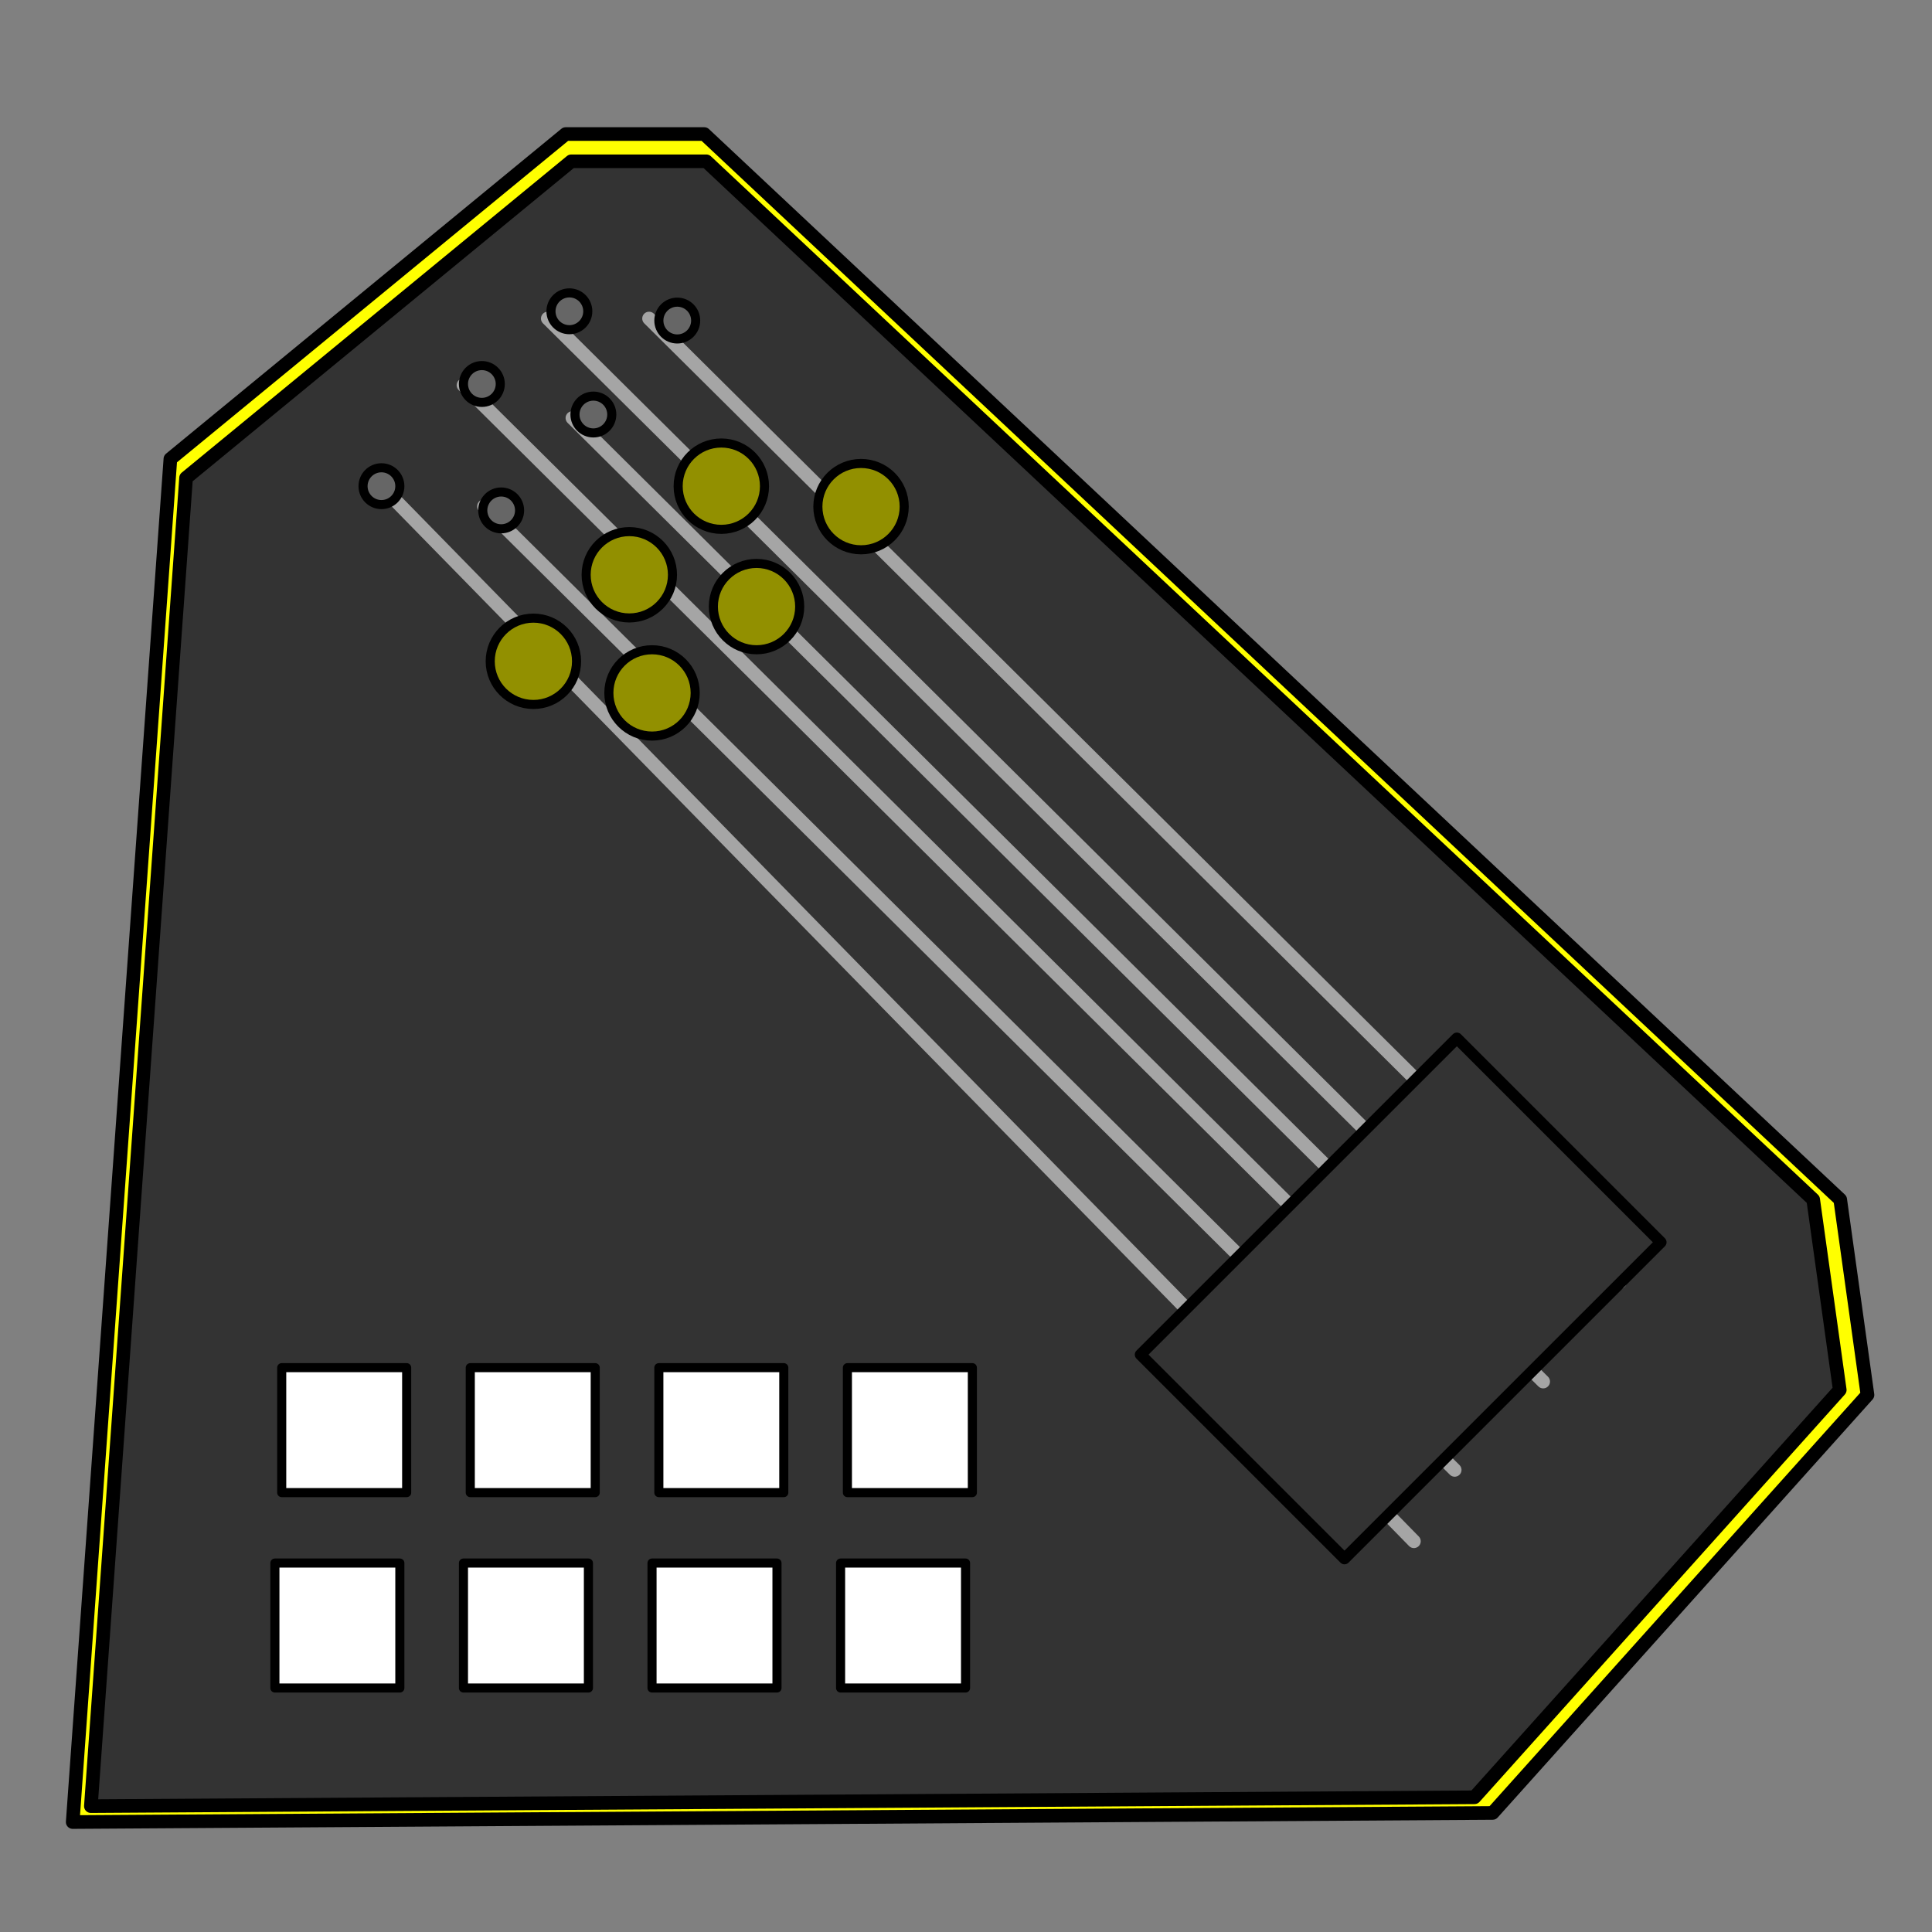 <?xml version="1.0" encoding="UTF-8" standalone="no"?>
<!DOCTYPE svg PUBLIC "-//W3C//DTD SVG 1.1//EN" "http://www.w3.org/Graphics/SVG/1.1/DTD/svg11.dtd">
<svg xmlns:xl="http://www.w3.org/1999/xlink" version="1.1" xmlns="http://www.w3.org/2000/svg" xmlns:dc="http://purl.org/dc/elements/1.1/" viewBox="0 0 850.4 850.4" width="850.4" height="850.4">
  <rect x="0" y="0" width="850.4" height="850.4" fill="#808080" stroke="none"/>
  <defs/>
  <g id="Canvas_1" stroke-opacity="1" stroke="none" stroke-dasharray="none" fill="none" fill-opacity="1">
    <title>Canvas 1</title>
    <g id="Canvas_1: draw">
      <title>draw</title>
      <g id="Graphic_3">
        <path d="M 32 802 L 75 202 L 249 59 L 310 59 L 810 528 L 822 614 L 657 798 Z" fill="yellow"/>
        <path d="M 32 802 L 75 202 L 249 59 L 310 59 L 810 528 L 822 614 L 657 798 Z" stroke="black" stroke-linecap="round" stroke-linejoin="round" stroke-width="6"/>
      </g>
      <g id="Graphic_4">
        <path d="M 40 795 L 81.9 210.343 L 251.451 71 L 310.891 71 L 798.105 528.007 L 809.798 611.808 L 649.018 791.102 Z" fill="#333"/>
        <path d="M 40 795 L 81.9 210.343 L 251.451 71 L 310.891 71 L 798.105 528.007 L 809.798 611.808 L 649.018 791.102 Z" stroke="black" stroke-linecap="round" stroke-linejoin="round" stroke-width="6"/>
      </g>
      <g id="Line_26">
        <line x1="174.964" y1="221.219" x2="622.361" y2="678.41" stroke="#a5a5a5" stroke-linecap="round" stroke-linejoin="round" stroke-width="6"/>
      </g>
      <g id="Line_27">
        <line x1="213.003" y1="222.87" x2="640.312" y2="647" stroke="#a5a5a5" stroke-linecap="round" stroke-linejoin="round" stroke-width="6"/>
      </g>
      <g id="Line_28">
        <line x1="204" y1="169.535" x2="631.309" y2="593.665" stroke="#a5a5a5" stroke-linecap="round" stroke-linejoin="round" stroke-width="6"/>
      </g>
      <g id="Line_29">
        <line x1="251.949" y1="183.989" x2="679.258" y2="608.119" stroke="#a5a5a5" stroke-linecap="round" stroke-linejoin="round" stroke-width="6"/>
      </g>
      <g id="Line_30">
        <line x1="241.115" y1="140.202" x2="668.424" y2="564.332" stroke="#a5a5a5" stroke-linecap="round" stroke-linejoin="round" stroke-width="6"/>
      </g>
      <g id="Line_31">
        <line x1="285.691" y1="140.202" x2="713" y2="564.332" stroke="#a5a5a5" stroke-linecap="round" stroke-linejoin="round" stroke-width="6"/>
      </g>
      <g id="Graphic_5">
        <rect x="124" y="602" width="55" height="55" fill="white"/>
        <rect x="124" y="602" width="55" height="55" stroke="black" stroke-linecap="round" stroke-linejoin="round" stroke-width="4"/>
      </g>
      <g id="Graphic_6">
        <rect x="207" y="602" width="55" height="55" fill="white"/>
        <rect x="207" y="602" width="55" height="55" stroke="black" stroke-linecap="round" stroke-linejoin="round" stroke-width="4"/>
      </g>
      <g id="Graphic_7">
        <rect x="290" y="602" width="55" height="55" fill="white"/>
        <rect x="290" y="602" width="55" height="55" stroke="black" stroke-linecap="round" stroke-linejoin="round" stroke-width="4"/>
      </g>
      <g id="Graphic_8">
        <rect x="373" y="602" width="55" height="55" fill="white"/>
        <rect x="373" y="602" width="55" height="55" stroke="black" stroke-linecap="round" stroke-linejoin="round" stroke-width="4"/>
      </g>
      <g id="Graphic_9">
        <rect x="121" y="688" width="55" height="55" fill="white"/>
        <rect x="121" y="688" width="55" height="55" stroke="black" stroke-linecap="round" stroke-linejoin="round" stroke-width="4"/>
      </g>
      <g id="Graphic_10">
        <rect x="204" y="688" width="55" height="55" fill="white"/>
        <rect x="204" y="688" width="55" height="55" stroke="black" stroke-linecap="round" stroke-linejoin="round" stroke-width="4"/>
      </g>
      <g id="Graphic_11">
        <rect x="287" y="688" width="55" height="55" fill="white"/>
        <rect x="287" y="688" width="55" height="55" stroke="black" stroke-linecap="round" stroke-linejoin="round" stroke-width="4"/>
      </g>
      <g id="Graphic_12">
        <rect x="370" y="688" width="55" height="55" fill="white"/>
        <rect x="370" y="688" width="55" height="55" stroke="black" stroke-linecap="round" stroke-linejoin="round" stroke-width="4"/>
      </g>
      <g id="Graphic_13">
        <path d="M 502 596.259 L 641.259 457 L 731.062 546.803 L 591.803 686.062 Z" fill="#333"/>
        <path d="M 502 596.259 L 641.259 457 L 731.062 546.803 L 591.803 686.062 Z" stroke="black" stroke-linecap="round" stroke-linejoin="round" stroke-width="5"/>
      </g>
      <g id="Graphic_14">
        <circle cx="234.779" cy="291.082" r="19" fill="#929000"/>
        <circle cx="234.779" cy="291.082" r="19" stroke="black" stroke-linecap="round" stroke-linejoin="round" stroke-width="4"/>
      </g>
      <g id="Graphic_15">
        <circle cx="287" cy="305" r="19" fill="#929000"/>
        <circle cx="287" cy="305" r="19" stroke="black" stroke-linecap="round" stroke-linejoin="round" stroke-width="4"/>
      </g>
      <g id="Graphic_16">
        <circle cx="277" cy="253" r="19" fill="#929000"/>
        <circle cx="277" cy="253" r="19" stroke="black" stroke-linecap="round" stroke-linejoin="round" stroke-width="4"/>
      </g>
      <g id="Graphic_17">
        <circle cx="333" cy="267" r="19" fill="#929000"/>
        <circle cx="333" cy="267" r="19" stroke="black" stroke-linecap="round" stroke-linejoin="round" stroke-width="4"/>
      </g>
      <g id="Graphic_18">
        <circle cx="317.5" cy="214" r="19" fill="#929000"/>
        <circle cx="317.5" cy="214" r="19" stroke="black" stroke-linecap="round" stroke-linejoin="round" stroke-width="4"/>
      </g>
      <g id="Graphic_19">
        <circle cx="379" cy="223" r="19" fill="#929000"/>
        <circle cx="379" cy="223" r="19" stroke="black" stroke-linecap="round" stroke-linejoin="round" stroke-width="4"/>
      </g>
      <g id="Graphic_20">
        <circle cx="167.899" cy="214" r="8.101" fill="#666"/>
        <circle cx="167.899" cy="214" r="8.101" stroke="black" stroke-linecap="round" stroke-linejoin="round" stroke-width="4"/>
      </g>
      <g id="Graphic_21">
        <circle cx="220.601" cy="224.658" r="8.101" fill="#666"/>
        <circle cx="220.601" cy="224.658" r="8.101" stroke="black" stroke-linecap="round" stroke-linejoin="round" stroke-width="4"/>
      </g>
      <g id="Graphic_22">
        <circle cx="212.101" cy="169.019" r="8.101" fill="#666"/>
        <circle cx="212.101" cy="169.019" r="8.101" stroke="black" stroke-linecap="round" stroke-linejoin="round" stroke-width="4"/>
      </g>
      <g id="Graphic_23">
        <circle cx="261.183" cy="182.461" r="8.101" fill="#666"/>
        <circle cx="261.183" cy="182.461" r="8.101" stroke="black" stroke-linecap="round" stroke-linejoin="round" stroke-width="4"/>
      </g>
      <g id="Graphic_24">
        <circle cx="250.621" cy="137.019" r="8.101" fill="#666"/>
        <circle cx="250.621" cy="137.019" r="8.101" stroke="black" stroke-linecap="round" stroke-linejoin="round" stroke-width="4"/>
      </g>
      <g id="Graphic_25">
        <circle cx="298.107" cy="141.101" r="8.101" fill="#666"/>
        <circle cx="298.107" cy="141.101" r="8.101" stroke="black" stroke-linecap="round" stroke-linejoin="round" stroke-width="4"/>
      </g>
    </g>
  </g>
</svg>

